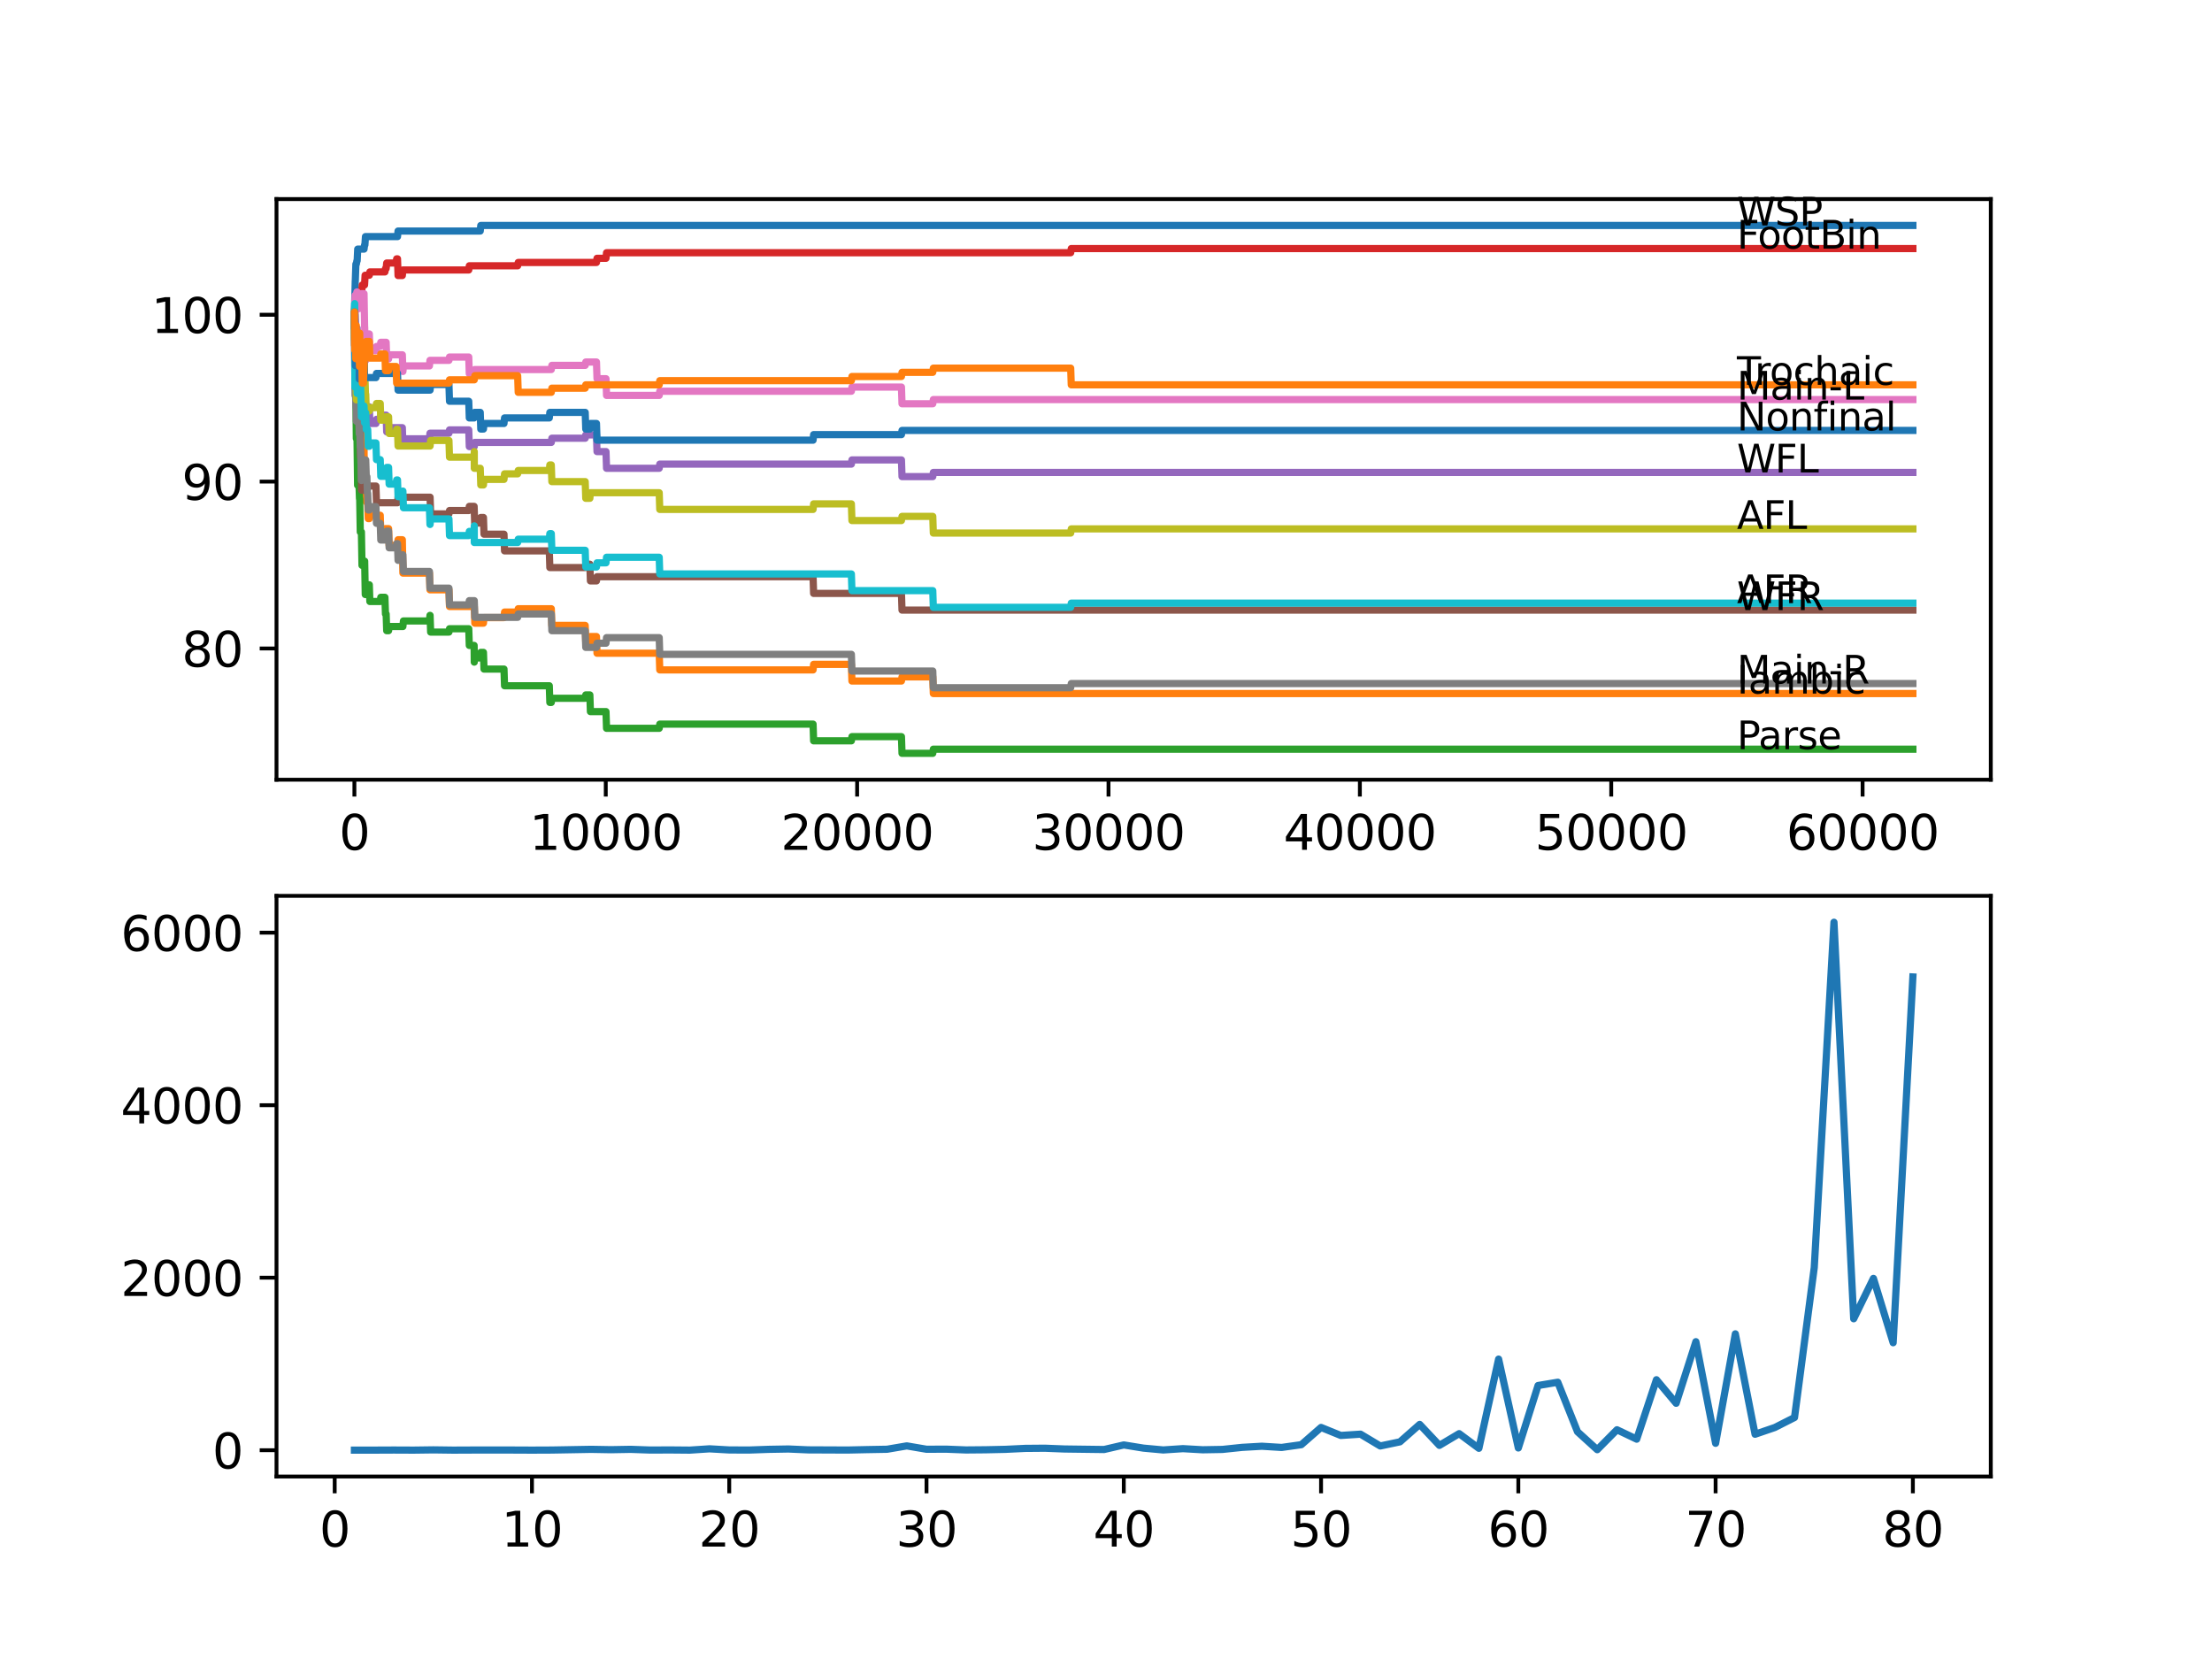 <?xml version="1.0" encoding="utf-8" standalone="no"?>
<!DOCTYPE svg PUBLIC "-//W3C//DTD SVG 1.1//EN"
  "http://www.w3.org/Graphics/SVG/1.1/DTD/svg11.dtd">
<svg xmlns:xlink="http://www.w3.org/1999/xlink" width="460.8pt" height="345.6pt" viewBox="0 0 460.8 345.6" xmlns="http://www.w3.org/2000/svg" version="1.1">
 <defs>
  <style type="text/css">*{stroke-linejoin: round; stroke-linecap: butt}</style>
 </defs>
 <g id="figure_1">
  <g id="patch_1">
   <path d="M 0 345.6 
L 460.8 345.6 
L 460.8 0 
L 0 0 
z
" style="fill: #ffffff"/>
  </g>
  <g id="axes_1">
   <g id="patch_2">
    <path d="M 57.6 162.432 
L 414.72 162.432 
L 414.72 41.472 
L 57.6 41.472 
z
" style="fill: #ffffff"/>
   </g>
   <g id="matplotlib.axis_1">
    <g id="xtick_1">
     <g id="line2d_1">
      <defs>
       <path id="m8461e77ddd" d="M 0 0 
L 0 3.5 
" style="stroke: #000000; stroke-width: 0.8"/>
      </defs>
      <g>
       <use xlink:href="#m8461e77ddd" x="73.827" y="162.432" style="stroke: #000000; stroke-width: 0.8"/>
      </g>
     </g>
     <g id="text_1">
      <!-- 0 -->
      <g transform="translate(70.646 177.03)scale(0.1 -0.1)">
       <defs>
        <path id="DejaVuSans-30" d="M 2034 4250 
Q 1547 4250 1301 3770 
Q 1056 3291 1056 2328 
Q 1056 1369 1301 889 
Q 1547 409 2034 409 
Q 2525 409 2770 889 
Q 3016 1369 3016 2328 
Q 3016 3291 2770 3770 
Q 2525 4250 2034 4250 
z
M 2034 4750 
Q 2819 4750 3233 4129 
Q 3647 3509 3647 2328 
Q 3647 1150 3233 529 
Q 2819 -91 2034 -91 
Q 1250 -91 836 529 
Q 422 1150 422 2328 
Q 422 3509 836 4129 
Q 1250 4750 2034 4750 
z
" transform="scale(0.016)"/>
       </defs>
       <use xlink:href="#DejaVuSans-30"/>
      </g>
     </g>
    </g>
    <g id="xtick_2">
     <g id="line2d_2">
      <g>
       <use xlink:href="#m8461e77ddd" x="126.192" y="162.432" style="stroke: #000000; stroke-width: 0.8"/>
      </g>
     </g>
     <g id="text_2">
      <!-- 10000 -->
      <g transform="translate(110.286 177.03)scale(0.1 -0.1)">
       <defs>
        <path id="DejaVuSans-31" d="M 794 531 
L 1825 531 
L 1825 4091 
L 703 3866 
L 703 4441 
L 1819 4666 
L 2450 4666 
L 2450 531 
L 3481 531 
L 3481 0 
L 794 0 
L 794 531 
z
" transform="scale(0.016)"/>
       </defs>
       <use xlink:href="#DejaVuSans-31"/>
       <use xlink:href="#DejaVuSans-30" x="63.623"/>
       <use xlink:href="#DejaVuSans-30" x="127.246"/>
       <use xlink:href="#DejaVuSans-30" x="190.869"/>
       <use xlink:href="#DejaVuSans-30" x="254.492"/>
      </g>
     </g>
    </g>
    <g id="xtick_3">
     <g id="line2d_3">
      <g>
       <use xlink:href="#m8461e77ddd" x="178.556" y="162.432" style="stroke: #000000; stroke-width: 0.8"/>
      </g>
     </g>
     <g id="text_3">
      <!-- 20000 -->
      <g transform="translate(162.65 177.03)scale(0.1 -0.1)">
       <defs>
        <path id="DejaVuSans-32" d="M 1228 531 
L 3431 531 
L 3431 0 
L 469 0 
L 469 531 
Q 828 903 1448 1529 
Q 2069 2156 2228 2338 
Q 2531 2678 2651 2914 
Q 2772 3150 2772 3378 
Q 2772 3750 2511 3984 
Q 2250 4219 1831 4219 
Q 1534 4219 1204 4116 
Q 875 4013 500 3803 
L 500 4441 
Q 881 4594 1212 4672 
Q 1544 4750 1819 4750 
Q 2544 4750 2975 4387 
Q 3406 4025 3406 3419 
Q 3406 3131 3298 2873 
Q 3191 2616 2906 2266 
Q 2828 2175 2409 1742 
Q 1991 1309 1228 531 
z
" transform="scale(0.016)"/>
       </defs>
       <use xlink:href="#DejaVuSans-32"/>
       <use xlink:href="#DejaVuSans-30" x="63.623"/>
       <use xlink:href="#DejaVuSans-30" x="127.246"/>
       <use xlink:href="#DejaVuSans-30" x="190.869"/>
       <use xlink:href="#DejaVuSans-30" x="254.492"/>
      </g>
     </g>
    </g>
    <g id="xtick_4">
     <g id="line2d_4">
      <g>
       <use xlink:href="#m8461e77ddd" x="230.921" y="162.432" style="stroke: #000000; stroke-width: 0.8"/>
      </g>
     </g>
     <g id="text_4">
      <!-- 30000 -->
      <g transform="translate(215.015 177.03)scale(0.1 -0.1)">
       <defs>
        <path id="DejaVuSans-33" d="M 2597 2516 
Q 3050 2419 3304 2112 
Q 3559 1806 3559 1356 
Q 3559 666 3084 287 
Q 2609 -91 1734 -91 
Q 1441 -91 1130 -33 
Q 819 25 488 141 
L 488 750 
Q 750 597 1062 519 
Q 1375 441 1716 441 
Q 2309 441 2620 675 
Q 2931 909 2931 1356 
Q 2931 1769 2642 2001 
Q 2353 2234 1838 2234 
L 1294 2234 
L 1294 2753 
L 1863 2753 
Q 2328 2753 2575 2939 
Q 2822 3125 2822 3475 
Q 2822 3834 2567 4026 
Q 2313 4219 1838 4219 
Q 1578 4219 1281 4162 
Q 984 4106 628 3988 
L 628 4550 
Q 988 4650 1302 4700 
Q 1616 4750 1894 4750 
Q 2613 4750 3031 4423 
Q 3450 4097 3450 3541 
Q 3450 3153 3228 2886 
Q 3006 2619 2597 2516 
z
" transform="scale(0.016)"/>
       </defs>
       <use xlink:href="#DejaVuSans-33"/>
       <use xlink:href="#DejaVuSans-30" x="63.623"/>
       <use xlink:href="#DejaVuSans-30" x="127.246"/>
       <use xlink:href="#DejaVuSans-30" x="190.869"/>
       <use xlink:href="#DejaVuSans-30" x="254.492"/>
      </g>
     </g>
    </g>
    <g id="xtick_5">
     <g id="line2d_5">
      <g>
       <use xlink:href="#m8461e77ddd" x="283.285" y="162.432" style="stroke: #000000; stroke-width: 0.8"/>
      </g>
     </g>
     <g id="text_5">
      <!-- 40000 -->
      <g transform="translate(267.379 177.03)scale(0.1 -0.1)">
       <defs>
        <path id="DejaVuSans-34" d="M 2419 4116 
L 825 1625 
L 2419 1625 
L 2419 4116 
z
M 2253 4666 
L 3047 4666 
L 3047 1625 
L 3713 1625 
L 3713 1100 
L 3047 1100 
L 3047 0 
L 2419 0 
L 2419 1100 
L 313 1100 
L 313 1709 
L 2253 4666 
z
" transform="scale(0.016)"/>
       </defs>
       <use xlink:href="#DejaVuSans-34"/>
       <use xlink:href="#DejaVuSans-30" x="63.623"/>
       <use xlink:href="#DejaVuSans-30" x="127.246"/>
       <use xlink:href="#DejaVuSans-30" x="190.869"/>
       <use xlink:href="#DejaVuSans-30" x="254.492"/>
      </g>
     </g>
    </g>
    <g id="xtick_6">
     <g id="line2d_6">
      <g>
       <use xlink:href="#m8461e77ddd" x="335.65" y="162.432" style="stroke: #000000; stroke-width: 0.8"/>
      </g>
     </g>
     <g id="text_6">
      <!-- 50000 -->
      <g transform="translate(319.744 177.03)scale(0.1 -0.1)">
       <defs>
        <path id="DejaVuSans-35" d="M 691 4666 
L 3169 4666 
L 3169 4134 
L 1269 4134 
L 1269 2991 
Q 1406 3038 1543 3061 
Q 1681 3084 1819 3084 
Q 2600 3084 3056 2656 
Q 3513 2228 3513 1497 
Q 3513 744 3044 326 
Q 2575 -91 1722 -91 
Q 1428 -91 1123 -41 
Q 819 9 494 109 
L 494 744 
Q 775 591 1075 516 
Q 1375 441 1709 441 
Q 2250 441 2565 725 
Q 2881 1009 2881 1497 
Q 2881 1984 2565 2268 
Q 2250 2553 1709 2553 
Q 1456 2553 1204 2497 
Q 953 2441 691 2322 
L 691 4666 
z
" transform="scale(0.016)"/>
       </defs>
       <use xlink:href="#DejaVuSans-35"/>
       <use xlink:href="#DejaVuSans-30" x="63.623"/>
       <use xlink:href="#DejaVuSans-30" x="127.246"/>
       <use xlink:href="#DejaVuSans-30" x="190.869"/>
       <use xlink:href="#DejaVuSans-30" x="254.492"/>
      </g>
     </g>
    </g>
    <g id="xtick_7">
     <g id="line2d_7">
      <g>
       <use xlink:href="#m8461e77ddd" x="388.014" y="162.432" style="stroke: #000000; stroke-width: 0.8"/>
      </g>
     </g>
     <g id="text_7">
      <!-- 60000 -->
      <g transform="translate(372.108 177.03)scale(0.1 -0.1)">
       <defs>
        <path id="DejaVuSans-36" d="M 2113 2584 
Q 1688 2584 1439 2293 
Q 1191 2003 1191 1497 
Q 1191 994 1439 701 
Q 1688 409 2113 409 
Q 2538 409 2786 701 
Q 3034 994 3034 1497 
Q 3034 2003 2786 2293 
Q 2538 2584 2113 2584 
z
M 3366 4563 
L 3366 3988 
Q 3128 4100 2886 4159 
Q 2644 4219 2406 4219 
Q 1781 4219 1451 3797 
Q 1122 3375 1075 2522 
Q 1259 2794 1537 2939 
Q 1816 3084 2150 3084 
Q 2853 3084 3261 2657 
Q 3669 2231 3669 1497 
Q 3669 778 3244 343 
Q 2819 -91 2113 -91 
Q 1303 -91 875 529 
Q 447 1150 447 2328 
Q 447 3434 972 4092 
Q 1497 4750 2381 4750 
Q 2619 4750 2861 4703 
Q 3103 4656 3366 4563 
z
" transform="scale(0.016)"/>
       </defs>
       <use xlink:href="#DejaVuSans-36"/>
       <use xlink:href="#DejaVuSans-30" x="63.623"/>
       <use xlink:href="#DejaVuSans-30" x="127.246"/>
       <use xlink:href="#DejaVuSans-30" x="190.869"/>
       <use xlink:href="#DejaVuSans-30" x="254.492"/>
      </g>
     </g>
    </g>
   </g>
   <g id="matplotlib.axis_2">
    <g id="ytick_1">
     <g id="line2d_8">
      <defs>
       <path id="m13b83532fe" d="M 0 0 
L -3.5 0 
" style="stroke: #000000; stroke-width: 0.8"/>
      </defs>
      <g>
       <use xlink:href="#m13b83532fe" x="57.6" y="135.092" style="stroke: #000000; stroke-width: 0.8"/>
      </g>
     </g>
     <g id="text_8">
      <!-- 80 -->
      <g transform="translate(37.875 138.891)scale(0.1 -0.1)">
       <defs>
        <path id="DejaVuSans-38" d="M 2034 2216 
Q 1584 2216 1326 1975 
Q 1069 1734 1069 1313 
Q 1069 891 1326 650 
Q 1584 409 2034 409 
Q 2484 409 2743 651 
Q 3003 894 3003 1313 
Q 3003 1734 2745 1975 
Q 2488 2216 2034 2216 
z
M 1403 2484 
Q 997 2584 770 2862 
Q 544 3141 544 3541 
Q 544 4100 942 4425 
Q 1341 4750 2034 4750 
Q 2731 4750 3128 4425 
Q 3525 4100 3525 3541 
Q 3525 3141 3298 2862 
Q 3072 2584 2669 2484 
Q 3125 2378 3379 2068 
Q 3634 1759 3634 1313 
Q 3634 634 3220 271 
Q 2806 -91 2034 -91 
Q 1263 -91 848 271 
Q 434 634 434 1313 
Q 434 1759 690 2068 
Q 947 2378 1403 2484 
z
M 1172 3481 
Q 1172 3119 1398 2916 
Q 1625 2713 2034 2713 
Q 2441 2713 2670 2916 
Q 2900 3119 2900 3481 
Q 2900 3844 2670 4047 
Q 2441 4250 2034 4250 
Q 1625 4250 1398 4047 
Q 1172 3844 1172 3481 
z
" transform="scale(0.016)"/>
       </defs>
       <use xlink:href="#DejaVuSans-38"/>
       <use xlink:href="#DejaVuSans-30" x="63.623"/>
      </g>
     </g>
    </g>
    <g id="ytick_2">
     <g id="line2d_9">
      <g>
       <use xlink:href="#m13b83532fe" x="57.6" y="100.33" style="stroke: #000000; stroke-width: 0.8"/>
      </g>
     </g>
     <g id="text_9">
      <!-- 90 -->
      <g transform="translate(37.875 104.129)scale(0.1 -0.1)">
       <defs>
        <path id="DejaVuSans-39" d="M 703 97 
L 703 672 
Q 941 559 1184 500 
Q 1428 441 1663 441 
Q 2288 441 2617 861 
Q 2947 1281 2994 2138 
Q 2813 1869 2534 1725 
Q 2256 1581 1919 1581 
Q 1219 1581 811 2004 
Q 403 2428 403 3163 
Q 403 3881 828 4315 
Q 1253 4750 1959 4750 
Q 2769 4750 3195 4129 
Q 3622 3509 3622 2328 
Q 3622 1225 3098 567 
Q 2575 -91 1691 -91 
Q 1453 -91 1209 -44 
Q 966 3 703 97 
z
M 1959 2075 
Q 2384 2075 2632 2365 
Q 2881 2656 2881 3163 
Q 2881 3666 2632 3958 
Q 2384 4250 1959 4250 
Q 1534 4250 1286 3958 
Q 1038 3666 1038 3163 
Q 1038 2656 1286 2365 
Q 1534 2075 1959 2075 
z
" transform="scale(0.016)"/>
       </defs>
       <use xlink:href="#DejaVuSans-39"/>
       <use xlink:href="#DejaVuSans-30" x="63.623"/>
      </g>
     </g>
    </g>
    <g id="ytick_3">
     <g id="line2d_10">
      <g>
       <use xlink:href="#m13b83532fe" x="57.6" y="65.568" style="stroke: #000000; stroke-width: 0.8"/>
      </g>
     </g>
     <g id="text_10">
      <!-- 100 -->
      <g transform="translate(31.512 69.367)scale(0.1 -0.1)">
       <use xlink:href="#DejaVuSans-31"/>
       <use xlink:href="#DejaVuSans-30" x="63.623"/>
       <use xlink:href="#DejaVuSans-30" x="127.246"/>
      </g>
     </g>
    </g>
   </g>
   <g id="line2d_11">
    <path d="M 73.833 65.568 
L 74.006 58.5 
L 74.016 58.5 
L 74.136 55.023 
L 74.231 55.023 
L 74.346 54.328 
L 74.403 54.328 
L 74.519 51.895 
L 75.833 51.895 
L 75.948 51.026 
L 76.016 51.026 
L 76.132 49.288 
L 82.808 49.288 
L 82.923 48.129 
L 100.041 48.129 
L 100.156 46.97 
L 398.487 46.97 
L 398.487 46.97 
" clip-path="url(#p609bb5b418)" style="fill: none; stroke: #1f77b4; stroke-width: 1.5; stroke-linecap: square"/>
   </g>
   <g id="line2d_12">
    <path d="M 73.833 65.568 
L 73.953 74.838 
L 73.964 74.838 
L 74.016 78.314 
L 74.074 76.576 
L 74.1 76.576 
L 74.11 74.838 
L 74.131 81.79 
L 74.194 81.79 
L 74.215 81.79 
L 74.294 80.4 
L 74.299 83.876 
L 74.309 83.876 
L 74.388 83.876 
L 74.451 79.82 
L 74.498 83.296 
L 74.508 83.296 
L 74.623 86.773 
L 74.77 86.773 
L 74.885 86.077 
L 74.89 86.077 
L 74.932 93.03 
L 75.006 91.176 
L 75.346 91.176 
L 75.466 89.785 
L 75.707 89.785 
L 75.823 93.262 
L 75.833 93.262 
L 75.959 103.69 
L 75.969 103.69 
L 76.095 101.083 
L 76.189 101.083 
L 76.304 104.559 
L 76.598 104.559 
L 76.713 108.035 
L 76.933 108.035 
L 77.048 107.34 
L 79.211 107.34 
L 79.326 110.816 
L 80.185 110.816 
L 80.3 110.121 
L 80.949 110.121 
L 81.064 113.597 
L 82.808 113.597 
L 82.923 112.439 
L 83.813 112.439 
L 83.934 119.391 
L 89.458 119.391 
L 89.573 122.867 
L 93.522 122.867 
L 93.637 126.343 
L 98.8 126.343 
L 98.915 129.819 
L 100.711 129.819 
L 100.827 128.661 
L 104.99 128.661 
L 105.105 127.502 
L 107.838 127.502 
L 107.953 126.807 
L 114.845 126.807 
L 114.96 130.283 
L 121.909 130.283 
L 122.024 133.759 
L 122.877 133.759 
L 122.993 132.6 
L 124.254 132.6 
L 124.37 136.077 
L 137.325 136.077 
L 137.44 139.553 
L 169.377 139.553 
L 169.492 138.394 
L 177.357 138.394 
L 177.473 141.87 
L 187.788 141.87 
L 187.904 141.001 
L 194.313 141.001 
L 194.428 144.477 
L 398.487 144.477 
L 398.487 144.477 
" clip-path="url(#p609bb5b418)" style="fill: none; stroke: #ff7f0e; stroke-width: 1.5; stroke-linecap: square"/>
   </g>
   <g id="line2d_13">
    <path d="M 73.833 65.568 
L 73.838 64.988 
L 73.885 70.782 
L 73.896 69.623 
L 74.021 80.921 
L 74.126 80.921 
L 74.231 91.35 
L 74.252 90.654 
L 74.367 90.654 
L 74.493 101.083 
L 74.508 101.083 
L 74.623 100.388 
L 74.77 100.388 
L 74.885 103.864 
L 74.932 103.864 
L 75.053 110.816 
L 75.288 110.816 
L 75.409 117.769 
L 75.833 117.769 
L 75.948 116.9 
L 75.969 116.9 
L 76.09 123.852 
L 76.189 123.852 
L 76.304 122.983 
L 76.598 122.983 
L 76.713 121.824 
L 76.933 121.824 
L 77.048 125.3 
L 79.211 125.3 
L 79.326 124.431 
L 80.185 124.431 
L 80.3 127.908 
L 80.441 127.908 
L 80.556 131.384 
L 80.949 131.384 
L 81.064 130.515 
L 83.929 130.515 
L 84.044 129.356 
L 89.458 129.356 
L 89.573 128.197 
L 89.594 128.197 
L 89.71 131.673 
L 93.522 131.673 
L 93.637 130.978 
L 97.648 130.978 
L 97.763 134.454 
L 98.769 134.454 
L 98.8 137.931 
L 98.879 137.062 
L 100.041 137.062 
L 100.156 135.903 
L 100.711 135.903 
L 100.827 139.379 
L 104.99 139.379 
L 105.105 142.855 
L 114.426 142.855 
L 114.541 146.331 
L 114.845 146.331 
L 114.96 145.462 
L 121.909 145.462 
L 122.024 144.767 
L 122.877 144.767 
L 122.993 148.243 
L 126.239 148.243 
L 126.354 151.72 
L 137.325 151.72 
L 137.44 150.85 
L 169.377 150.85 
L 169.492 154.327 
L 177.357 154.327 
L 177.473 153.458 
L 187.788 153.458 
L 187.904 156.934 
L 194.313 156.934 
L 194.428 156.065 
L 398.487 156.065 
L 398.487 156.065 
" clip-path="url(#p609bb5b418)" style="fill: none; stroke: #2ca02c; stroke-width: 1.5; stroke-linecap: square"/>
   </g>
   <g id="line2d_14">
    <path d="M 73.833 65.568 
L 73.958 63.714 
L 74.215 63.714 
L 74.335 62.15 
L 74.828 62.15 
L 74.948 60.759 
L 75.346 60.759 
L 75.466 59.369 
L 75.943 59.369 
L 76.058 57.341 
L 76.933 57.341 
L 77.048 56.646 
L 80.185 56.646 
L 80.3 55.95 
L 80.441 55.95 
L 80.556 54.792 
L 82.515 54.792 
L 82.63 53.923 
L 82.808 53.923 
L 82.923 57.399 
L 83.813 57.399 
L 83.929 56.24 
L 97.648 56.24 
L 97.763 55.371 
L 107.838 55.371 
L 107.953 54.676 
L 124.254 54.676 
L 124.37 53.807 
L 126.239 53.807 
L 126.354 52.648 
L 223.045 52.648 
L 223.161 51.779 
L 398.487 51.779 
L 398.487 51.779 
" clip-path="url(#p609bb5b418)" style="fill: none; stroke: #d62728; stroke-width: 1.5; stroke-linecap: square"/>
   </g>
   <g id="line2d_15">
    <path d="M 73.833 65.568 
L 74.016 65.568 
L 74.131 69.044 
L 74.231 69.044 
L 74.346 68.349 
L 74.403 68.349 
L 74.519 71.825 
L 74.77 71.825 
L 74.885 71.13 
L 74.932 71.13 
L 75.048 74.606 
L 75.095 74.606 
L 75.21 73.737 
L 75.215 73.737 
L 75.33 72.868 
L 75.833 72.868 
L 75.953 79.82 
L 75.969 79.82 
L 76.09 86.773 
L 76.189 86.773 
L 76.304 85.904 
L 76.598 85.904 
L 76.713 84.745 
L 76.933 84.745 
L 77.048 88.221 
L 78.315 88.221 
L 78.43 87.352 
L 79.211 87.352 
L 79.326 86.483 
L 80.441 86.483 
L 80.556 89.959 
L 80.949 89.959 
L 81.064 89.09 
L 83.813 89.09 
L 83.929 92.566 
L 84.044 91.408 
L 89.458 91.408 
L 89.573 90.249 
L 93.522 90.249 
L 93.637 89.554 
L 97.648 89.554 
L 97.763 93.03 
L 98.8 93.03 
L 98.915 92.161 
L 114.845 92.161 
L 114.96 91.292 
L 121.909 91.292 
L 122.024 90.596 
L 124.254 90.596 
L 124.37 94.073 
L 126.239 94.073 
L 126.354 97.549 
L 137.325 97.549 
L 137.44 96.68 
L 177.357 96.68 
L 177.473 95.811 
L 187.788 95.811 
L 187.904 99.287 
L 194.313 99.287 
L 194.428 98.418 
L 398.487 98.418 
L 398.487 98.418 
" clip-path="url(#p609bb5b418)" style="fill: none; stroke: #9467bd; stroke-width: 1.5; stroke-linecap: square"/>
   </g>
   <g id="line2d_16">
    <path d="M 73.833 65.568 
L 73.838 65.568 
L 73.922 77.445 
L 73.964 75.707 
L 74.131 75.707 
L 74.246 79.183 
L 74.388 79.183 
L 74.508 86.135 
L 74.623 85.44 
L 74.77 85.44 
L 74.828 88.916 
L 74.885 88.221 
L 74.985 88.221 
L 75.105 95.173 
L 75.215 95.173 
L 75.336 102.126 
L 75.833 102.126 
L 75.948 101.257 
L 78.315 101.257 
L 78.43 104.733 
L 82.808 104.733 
L 82.923 103.574 
L 89.594 103.574 
L 89.71 107.05 
L 93.522 107.05 
L 93.637 106.355 
L 97.648 106.355 
L 97.763 105.486 
L 98.769 105.486 
L 98.884 108.962 
L 100.041 108.962 
L 100.156 107.804 
L 100.711 107.804 
L 100.827 111.28 
L 104.99 111.28 
L 105.105 114.756 
L 114.426 114.756 
L 114.541 118.232 
L 121.909 118.232 
L 122.024 117.537 
L 122.877 117.537 
L 122.993 121.013 
L 124.254 121.013 
L 124.37 120.144 
L 169.377 120.144 
L 169.492 123.62 
L 187.788 123.62 
L 187.904 127.096 
L 398.487 127.096 
L 398.487 127.096 
" clip-path="url(#p609bb5b418)" style="fill: none; stroke: #8c564b; stroke-width: 1.5; stroke-linecap: square"/>
   </g>
   <g id="line2d_17">
    <path d="M 73.833 65.568 
L 73.838 65.568 
L 73.985 61.512 
L 74.016 61.512 
L 74.047 64.988 
L 74.126 61.512 
L 74.231 61.512 
L 74.346 60.817 
L 74.403 60.817 
L 74.519 64.293 
L 74.77 64.293 
L 74.885 63.598 
L 74.932 63.598 
L 75.048 62.903 
L 75.095 62.903 
L 75.21 62.034 
L 75.215 62.034 
L 75.33 61.165 
L 75.833 61.165 
L 75.953 68.117 
L 75.969 68.117 
L 76.09 75.069 
L 76.189 75.069 
L 76.304 74.2 
L 76.43 74.2 
L 76.545 70.724 
L 76.598 70.724 
L 76.713 69.565 
L 76.933 69.565 
L 77.048 73.042 
L 78.315 73.042 
L 78.43 72.173 
L 79.211 72.173 
L 79.326 71.304 
L 80.441 71.304 
L 80.556 74.78 
L 80.949 74.78 
L 81.064 73.911 
L 83.813 73.911 
L 83.929 77.387 
L 84.044 76.228 
L 89.458 76.228 
L 89.573 75.069 
L 93.522 75.069 
L 93.637 74.374 
L 97.648 74.374 
L 97.763 77.85 
L 98.8 77.85 
L 98.915 76.981 
L 114.845 76.981 
L 114.96 76.112 
L 121.909 76.112 
L 122.024 75.417 
L 124.254 75.417 
L 124.37 78.893 
L 126.239 78.893 
L 126.354 82.369 
L 137.325 82.369 
L 137.44 81.5 
L 177.357 81.5 
L 177.473 80.631 
L 187.788 80.631 
L 187.904 84.108 
L 194.313 84.108 
L 194.428 83.238 
L 398.487 83.238 
L 398.487 83.238 
" clip-path="url(#p609bb5b418)" style="fill: none; stroke: #e377c2; stroke-width: 1.5; stroke-linecap: square"/>
   </g>
   <g id="line2d_18">
    <path d="M 73.833 65.568 
L 73.838 64.988 
L 73.848 71.941 
L 73.885 71.941 
L 73.964 82.369 
L 74.006 81.5 
L 74.047 81.5 
L 74.163 84.977 
L 74.215 84.977 
L 74.231 84.281 
L 74.236 87.758 
L 74.309 86.888 
L 74.77 86.888 
L 74.828 90.365 
L 74.885 89.669 
L 74.932 89.669 
L 75.048 93.146 
L 75.095 93.146 
L 75.21 96.622 
L 75.215 96.622 
L 75.288 100.098 
L 75.325 99.229 
L 75.346 99.229 
L 75.466 97.839 
L 75.943 97.839 
L 76.058 95.811 
L 76.189 95.811 
L 76.304 99.287 
L 76.43 99.287 
L 76.545 102.763 
L 76.598 102.763 
L 76.713 106.239 
L 76.933 106.239 
L 77.048 105.544 
L 78.315 105.544 
L 78.43 109.02 
L 79.211 109.02 
L 79.326 112.496 
L 80.185 112.496 
L 80.3 111.801 
L 80.441 111.801 
L 80.556 110.642 
L 80.949 110.642 
L 81.064 114.119 
L 82.515 114.119 
L 82.63 113.25 
L 82.808 113.25 
L 82.923 116.726 
L 83.813 116.726 
L 83.929 115.567 
L 84.044 119.043 
L 89.458 119.043 
L 89.573 122.519 
L 93.522 122.519 
L 93.637 125.996 
L 97.648 125.996 
L 97.763 125.127 
L 98.8 125.127 
L 98.915 128.603 
L 107.838 128.603 
L 107.953 127.908 
L 114.845 127.908 
L 114.96 131.384 
L 121.909 131.384 
L 122.024 134.86 
L 124.254 134.86 
L 124.37 133.991 
L 126.239 133.991 
L 126.354 132.832 
L 137.325 132.832 
L 137.44 136.308 
L 177.357 136.308 
L 177.473 139.785 
L 194.313 139.785 
L 194.428 143.261 
L 223.045 143.261 
L 223.161 142.392 
L 398.487 142.392 
L 398.487 142.392 
" clip-path="url(#p609bb5b418)" style="fill: none; stroke: #7f7f7f; stroke-width: 1.5; stroke-linecap: square"/>
   </g>
   <g id="line2d_19">
    <path d="M 73.833 65.568 
L 73.859 64.409 
L 73.89 70.203 
L 73.906 69.508 
L 74.026 78.198 
L 74.126 78.198 
L 74.241 83.296 
L 74.356 82.427 
L 74.367 82.427 
L 74.493 78.951 
L 74.508 78.951 
L 74.623 82.427 
L 74.77 82.427 
L 74.89 81.037 
L 74.932 81.037 
L 75.053 79.183 
L 75.095 79.183 
L 75.21 78.314 
L 75.215 78.314 
L 75.336 76.576 
L 75.346 76.576 
L 75.466 75.185 
L 75.833 75.185 
L 75.948 78.661 
L 76.016 78.661 
L 76.132 82.138 
L 76.189 82.138 
L 76.304 85.614 
L 76.933 85.614 
L 77.048 84.919 
L 78.315 84.919 
L 78.43 84.05 
L 79.211 84.05 
L 79.326 87.526 
L 80.185 87.526 
L 80.3 86.831 
L 80.949 86.831 
L 81.064 90.307 
L 82.515 90.307 
L 82.63 89.438 
L 82.808 89.438 
L 82.923 92.914 
L 89.594 92.914 
L 89.71 91.755 
L 93.522 91.755 
L 93.637 95.231 
L 98.769 95.231 
L 98.8 94.073 
L 98.805 97.549 
L 98.868 97.549 
L 100.041 97.549 
L 100.156 101.025 
L 100.711 101.025 
L 100.827 99.866 
L 104.99 99.866 
L 105.105 98.708 
L 107.838 98.708 
L 107.953 98.012 
L 114.426 98.012 
L 114.541 96.854 
L 114.845 96.854 
L 114.96 100.33 
L 121.909 100.33 
L 122.024 103.806 
L 122.877 103.806 
L 122.993 102.647 
L 137.325 102.647 
L 137.44 106.123 
L 169.377 106.123 
L 169.492 104.965 
L 177.357 104.965 
L 177.473 108.441 
L 187.788 108.441 
L 187.904 107.572 
L 194.313 107.572 
L 194.428 111.048 
L 223.045 111.048 
L 223.161 110.179 
L 398.487 110.179 
L 398.487 110.179 
" clip-path="url(#p609bb5b418)" style="fill: none; stroke: #bcbd22; stroke-width: 1.5; stroke-linecap: square"/>
   </g>
   <g id="line2d_20">
    <path d="M 73.833 65.568 
L 73.885 63.25 
L 73.901 70.203 
L 73.906 70.203 
L 73.932 80.631 
L 74.026 78.893 
L 74.131 78.893 
L 74.231 77.039 
L 74.241 80.515 
L 74.341 79.646 
L 74.367 79.646 
L 74.388 78.488 
L 74.393 81.964 
L 74.466 81.964 
L 74.508 81.964 
L 74.623 81.269 
L 74.828 81.269 
L 74.948 79.878 
L 75.095 79.878 
L 75.21 83.354 
L 75.215 83.354 
L 75.288 86.831 
L 75.325 85.962 
L 75.346 85.962 
L 75.466 84.571 
L 75.833 84.571 
L 75.943 88.047 
L 76.058 86.019 
L 76.189 86.019 
L 76.304 89.496 
L 76.598 89.496 
L 76.713 92.972 
L 76.933 92.972 
L 77.048 92.277 
L 78.315 92.277 
L 78.43 95.753 
L 79.211 95.753 
L 79.326 99.229 
L 80.185 99.229 
L 80.3 98.534 
L 80.441 98.534 
L 80.556 97.375 
L 80.949 97.375 
L 81.064 100.851 
L 82.515 100.851 
L 82.63 99.982 
L 82.808 99.982 
L 82.923 103.458 
L 83.813 103.458 
L 83.929 102.3 
L 84.044 105.776 
L 89.458 105.776 
L 89.573 109.252 
L 89.594 109.252 
L 89.71 108.093 
L 93.522 108.093 
L 93.637 111.569 
L 97.648 111.569 
L 97.763 110.7 
L 98.769 110.7 
L 98.8 109.542 
L 98.805 113.018 
L 98.868 113.018 
L 107.838 113.018 
L 107.953 112.323 
L 114.426 112.323 
L 114.541 111.164 
L 114.845 111.164 
L 114.96 114.64 
L 121.909 114.64 
L 122.024 118.116 
L 124.254 118.116 
L 124.37 117.247 
L 126.239 117.247 
L 126.354 116.089 
L 137.325 116.089 
L 137.44 119.565 
L 177.357 119.565 
L 177.473 123.041 
L 194.313 123.041 
L 194.428 126.517 
L 223.045 126.517 
L 223.161 125.648 
L 398.487 125.648 
L 398.487 125.648 
" clip-path="url(#p609bb5b418)" style="fill: none; stroke: #17becf; stroke-width: 1.5; stroke-linecap: square"/>
   </g>
   <g id="line2d_21">
    <path d="M 73.833 65.568 
L 73.838 65.568 
L 73.859 64.988 
L 73.864 68.465 
L 73.906 66.611 
L 74.026 76.17 
L 74.131 76.17 
L 74.246 75.011 
L 74.388 75.011 
L 74.508 72.694 
L 74.623 76.17 
L 74.77 76.17 
L 74.828 75.475 
L 74.833 78.951 
L 74.859 78.951 
L 74.985 78.951 
L 75.1 76.923 
L 75.215 76.923 
L 75.336 75.185 
L 75.833 75.185 
L 75.948 78.661 
L 78.315 78.661 
L 78.43 77.792 
L 82.808 77.792 
L 82.923 81.269 
L 89.594 81.269 
L 89.71 80.11 
L 93.522 80.11 
L 93.637 83.586 
L 97.648 83.586 
L 97.763 87.062 
L 98.769 87.062 
L 98.884 85.904 
L 100.041 85.904 
L 100.156 89.38 
L 100.711 89.38 
L 100.827 88.221 
L 104.99 88.221 
L 105.105 87.062 
L 114.426 87.062 
L 114.541 85.904 
L 121.909 85.904 
L 122.024 89.38 
L 122.877 89.38 
L 122.993 88.221 
L 124.254 88.221 
L 124.37 91.697 
L 169.377 91.697 
L 169.492 90.538 
L 187.788 90.538 
L 187.904 89.669 
L 398.487 89.669 
L 398.487 89.669 
" clip-path="url(#p609bb5b418)" style="fill: none; stroke: #1f77b4; stroke-width: 1.5; stroke-linecap: square"/>
   </g>
   <g id="line2d_22">
    <path d="M 73.833 65.568 
L 73.838 65.568 
L 73.854 64.988 
L 73.89 71.941 
L 73.896 71.941 
L 73.922 69.508 
L 73.927 72.984 
L 74.011 71.246 
L 74.1 71.246 
L 74.11 74.722 
L 74.131 67.769 
L 74.205 67.769 
L 74.215 67.769 
L 74.294 74.722 
L 74.33 71.246 
L 74.367 71.246 
L 74.409 73.563 
L 74.482 70.087 
L 74.508 70.087 
L 74.623 69.392 
L 74.77 69.392 
L 74.89 76.344 
L 74.932 69.392 
L 75.006 72.868 
L 75.346 72.868 
L 75.466 79.82 
L 75.707 79.82 
L 75.823 76.344 
L 75.833 76.344 
L 75.969 71.999 
L 76.189 71.999 
L 76.304 71.13 
L 76.933 71.13 
L 77.048 74.606 
L 79.211 74.606 
L 79.326 73.737 
L 80.185 73.737 
L 80.3 77.213 
L 80.949 77.213 
L 81.064 76.344 
L 82.515 76.344 
L 82.63 79.82 
L 93.522 79.82 
L 93.637 79.125 
L 98.8 79.125 
L 98.915 78.256 
L 107.838 78.256 
L 107.953 81.732 
L 114.845 81.732 
L 114.96 80.863 
L 121.909 80.863 
L 122.024 80.168 
L 137.325 80.168 
L 137.44 79.299 
L 177.357 79.299 
L 177.473 78.43 
L 187.788 78.43 
L 187.904 77.561 
L 194.313 77.561 
L 194.428 76.692 
L 223.045 76.692 
L 223.161 80.168 
L 398.487 80.168 
L 398.487 80.168 
" clip-path="url(#p609bb5b418)" style="fill: none; stroke: #ff7f0e; stroke-width: 1.5; stroke-linecap: square"/>
   </g>
   <g id="patch_3">
    <path d="M 57.6 162.432 
L 57.6 41.472 
" style="fill: none; stroke: #000000; stroke-width: 0.8; stroke-linejoin: miter; stroke-linecap: square"/>
   </g>
   <g id="patch_4">
    <path d="M 414.72 162.432 
L 414.72 41.472 
" style="fill: none; stroke: #000000; stroke-width: 0.8; stroke-linejoin: miter; stroke-linecap: square"/>
   </g>
   <g id="patch_5">
    <path d="M 57.6 162.432 
L 414.72 162.432 
" style="fill: none; stroke: #000000; stroke-width: 0.8; stroke-linejoin: miter; stroke-linecap: square"/>
   </g>
   <g id="patch_6">
    <path d="M 57.6 41.472 
L 414.72 41.472 
" style="fill: none; stroke: #000000; stroke-width: 0.8; stroke-linejoin: miter; stroke-linecap: square"/>
   </g>
   <g id="text_11">
    <!-- WSP -->
    <g transform="translate(361.832 46.97)scale(0.08 -0.08)">
     <defs>
      <path id="DejaVuSans-57" d="M 213 4666 
L 850 4666 
L 1831 722 
L 2809 4666 
L 3519 4666 
L 4500 722 
L 5478 4666 
L 6119 4666 
L 4947 0 
L 4153 0 
L 3169 4050 
L 2175 0 
L 1381 0 
L 213 4666 
z
" transform="scale(0.016)"/>
      <path id="DejaVuSans-53" d="M 3425 4513 
L 3425 3897 
Q 3066 4069 2747 4153 
Q 2428 4238 2131 4238 
Q 1616 4238 1336 4038 
Q 1056 3838 1056 3469 
Q 1056 3159 1242 3001 
Q 1428 2844 1947 2747 
L 2328 2669 
Q 3034 2534 3370 2195 
Q 3706 1856 3706 1288 
Q 3706 609 3251 259 
Q 2797 -91 1919 -91 
Q 1588 -91 1214 -16 
Q 841 59 441 206 
L 441 856 
Q 825 641 1194 531 
Q 1563 422 1919 422 
Q 2459 422 2753 634 
Q 3047 847 3047 1241 
Q 3047 1584 2836 1778 
Q 2625 1972 2144 2069 
L 1759 2144 
Q 1053 2284 737 2584 
Q 422 2884 422 3419 
Q 422 4038 858 4394 
Q 1294 4750 2059 4750 
Q 2388 4750 2728 4690 
Q 3069 4631 3425 4513 
z
" transform="scale(0.016)"/>
      <path id="DejaVuSans-50" d="M 1259 4147 
L 1259 2394 
L 2053 2394 
Q 2494 2394 2734 2622 
Q 2975 2850 2975 3272 
Q 2975 3691 2734 3919 
Q 2494 4147 2053 4147 
L 1259 4147 
z
M 628 4666 
L 2053 4666 
Q 2838 4666 3239 4311 
Q 3641 3956 3641 3272 
Q 3641 2581 3239 2228 
Q 2838 1875 2053 1875 
L 1259 1875 
L 1259 0 
L 628 0 
L 628 4666 
z
" transform="scale(0.016)"/>
     </defs>
     <use xlink:href="#DejaVuSans-57"/>
     <use xlink:href="#DejaVuSans-53" x="98.877"/>
     <use xlink:href="#DejaVuSans-50" x="162.354"/>
    </g>
   </g>
   <g id="text_12">
    <!-- Iambic -->
    <g transform="translate(361.832 144.477)scale(0.08 -0.08)">
     <defs>
      <path id="DejaVuSans-49" d="M 628 4666 
L 1259 4666 
L 1259 0 
L 628 0 
L 628 4666 
z
" transform="scale(0.016)"/>
      <path id="DejaVuSans-61" d="M 2194 1759 
Q 1497 1759 1228 1600 
Q 959 1441 959 1056 
Q 959 750 1161 570 
Q 1363 391 1709 391 
Q 2188 391 2477 730 
Q 2766 1069 2766 1631 
L 2766 1759 
L 2194 1759 
z
M 3341 1997 
L 3341 0 
L 2766 0 
L 2766 531 
Q 2569 213 2275 61 
Q 1981 -91 1556 -91 
Q 1019 -91 701 211 
Q 384 513 384 1019 
Q 384 1609 779 1909 
Q 1175 2209 1959 2209 
L 2766 2209 
L 2766 2266 
Q 2766 2663 2505 2880 
Q 2244 3097 1772 3097 
Q 1472 3097 1187 3025 
Q 903 2953 641 2809 
L 641 3341 
Q 956 3463 1253 3523 
Q 1550 3584 1831 3584 
Q 2591 3584 2966 3190 
Q 3341 2797 3341 1997 
z
" transform="scale(0.016)"/>
      <path id="DejaVuSans-6d" d="M 3328 2828 
Q 3544 3216 3844 3400 
Q 4144 3584 4550 3584 
Q 5097 3584 5394 3201 
Q 5691 2819 5691 2113 
L 5691 0 
L 5113 0 
L 5113 2094 
Q 5113 2597 4934 2840 
Q 4756 3084 4391 3084 
Q 3944 3084 3684 2787 
Q 3425 2491 3425 1978 
L 3425 0 
L 2847 0 
L 2847 2094 
Q 2847 2600 2669 2842 
Q 2491 3084 2119 3084 
Q 1678 3084 1418 2786 
Q 1159 2488 1159 1978 
L 1159 0 
L 581 0 
L 581 3500 
L 1159 3500 
L 1159 2956 
Q 1356 3278 1631 3431 
Q 1906 3584 2284 3584 
Q 2666 3584 2933 3390 
Q 3200 3197 3328 2828 
z
" transform="scale(0.016)"/>
      <path id="DejaVuSans-62" d="M 3116 1747 
Q 3116 2381 2855 2742 
Q 2594 3103 2138 3103 
Q 1681 3103 1420 2742 
Q 1159 2381 1159 1747 
Q 1159 1113 1420 752 
Q 1681 391 2138 391 
Q 2594 391 2855 752 
Q 3116 1113 3116 1747 
z
M 1159 2969 
Q 1341 3281 1617 3432 
Q 1894 3584 2278 3584 
Q 2916 3584 3314 3078 
Q 3713 2572 3713 1747 
Q 3713 922 3314 415 
Q 2916 -91 2278 -91 
Q 1894 -91 1617 61 
Q 1341 213 1159 525 
L 1159 0 
L 581 0 
L 581 4863 
L 1159 4863 
L 1159 2969 
z
" transform="scale(0.016)"/>
      <path id="DejaVuSans-69" d="M 603 3500 
L 1178 3500 
L 1178 0 
L 603 0 
L 603 3500 
z
M 603 4863 
L 1178 4863 
L 1178 4134 
L 603 4134 
L 603 4863 
z
" transform="scale(0.016)"/>
      <path id="DejaVuSans-63" d="M 3122 3366 
L 3122 2828 
Q 2878 2963 2633 3030 
Q 2388 3097 2138 3097 
Q 1578 3097 1268 2742 
Q 959 2388 959 1747 
Q 959 1106 1268 751 
Q 1578 397 2138 397 
Q 2388 397 2633 464 
Q 2878 531 3122 666 
L 3122 134 
Q 2881 22 2623 -34 
Q 2366 -91 2075 -91 
Q 1284 -91 818 406 
Q 353 903 353 1747 
Q 353 2603 823 3093 
Q 1294 3584 2113 3584 
Q 2378 3584 2631 3529 
Q 2884 3475 3122 3366 
z
" transform="scale(0.016)"/>
     </defs>
     <use xlink:href="#DejaVuSans-49"/>
     <use xlink:href="#DejaVuSans-61" x="29.492"/>
     <use xlink:href="#DejaVuSans-6d" x="90.771"/>
     <use xlink:href="#DejaVuSans-62" x="188.184"/>
     <use xlink:href="#DejaVuSans-69" x="251.66"/>
     <use xlink:href="#DejaVuSans-63" x="279.443"/>
    </g>
   </g>
   <g id="text_13">
    <!-- Parse -->
    <g transform="translate(361.832 156.065)scale(0.08 -0.08)">
     <defs>
      <path id="DejaVuSans-72" d="M 2631 2963 
Q 2534 3019 2420 3045 
Q 2306 3072 2169 3072 
Q 1681 3072 1420 2755 
Q 1159 2438 1159 1844 
L 1159 0 
L 581 0 
L 581 3500 
L 1159 3500 
L 1159 2956 
Q 1341 3275 1631 3429 
Q 1922 3584 2338 3584 
Q 2397 3584 2469 3576 
Q 2541 3569 2628 3553 
L 2631 2963 
z
" transform="scale(0.016)"/>
      <path id="DejaVuSans-73" d="M 2834 3397 
L 2834 2853 
Q 2591 2978 2328 3040 
Q 2066 3103 1784 3103 
Q 1356 3103 1142 2972 
Q 928 2841 928 2578 
Q 928 2378 1081 2264 
Q 1234 2150 1697 2047 
L 1894 2003 
Q 2506 1872 2764 1633 
Q 3022 1394 3022 966 
Q 3022 478 2636 193 
Q 2250 -91 1575 -91 
Q 1294 -91 989 -36 
Q 684 19 347 128 
L 347 722 
Q 666 556 975 473 
Q 1284 391 1588 391 
Q 1994 391 2212 530 
Q 2431 669 2431 922 
Q 2431 1156 2273 1281 
Q 2116 1406 1581 1522 
L 1381 1569 
Q 847 1681 609 1914 
Q 372 2147 372 2553 
Q 372 3047 722 3315 
Q 1072 3584 1716 3584 
Q 2034 3584 2315 3537 
Q 2597 3491 2834 3397 
z
" transform="scale(0.016)"/>
      <path id="DejaVuSans-65" d="M 3597 1894 
L 3597 1613 
L 953 1613 
Q 991 1019 1311 708 
Q 1631 397 2203 397 
Q 2534 397 2845 478 
Q 3156 559 3463 722 
L 3463 178 
Q 3153 47 2828 -22 
Q 2503 -91 2169 -91 
Q 1331 -91 842 396 
Q 353 884 353 1716 
Q 353 2575 817 3079 
Q 1281 3584 2069 3584 
Q 2775 3584 3186 3129 
Q 3597 2675 3597 1894 
z
M 3022 2063 
Q 3016 2534 2758 2815 
Q 2500 3097 2075 3097 
Q 1594 3097 1305 2825 
Q 1016 2553 972 2059 
L 3022 2063 
z
" transform="scale(0.016)"/>
     </defs>
     <use xlink:href="#DejaVuSans-50"/>
     <use xlink:href="#DejaVuSans-61" x="55.803"/>
     <use xlink:href="#DejaVuSans-72" x="117.082"/>
     <use xlink:href="#DejaVuSans-73" x="158.195"/>
     <use xlink:href="#DejaVuSans-65" x="210.295"/>
    </g>
   </g>
   <g id="text_14">
    <!-- FootBin -->
    <g transform="translate(361.832 51.779)scale(0.08 -0.08)">
     <defs>
      <path id="DejaVuSans-46" d="M 628 4666 
L 3309 4666 
L 3309 4134 
L 1259 4134 
L 1259 2759 
L 3109 2759 
L 3109 2228 
L 1259 2228 
L 1259 0 
L 628 0 
L 628 4666 
z
" transform="scale(0.016)"/>
      <path id="DejaVuSans-6f" d="M 1959 3097 
Q 1497 3097 1228 2736 
Q 959 2375 959 1747 
Q 959 1119 1226 758 
Q 1494 397 1959 397 
Q 2419 397 2687 759 
Q 2956 1122 2956 1747 
Q 2956 2369 2687 2733 
Q 2419 3097 1959 3097 
z
M 1959 3584 
Q 2709 3584 3137 3096 
Q 3566 2609 3566 1747 
Q 3566 888 3137 398 
Q 2709 -91 1959 -91 
Q 1206 -91 779 398 
Q 353 888 353 1747 
Q 353 2609 779 3096 
Q 1206 3584 1959 3584 
z
" transform="scale(0.016)"/>
      <path id="DejaVuSans-74" d="M 1172 4494 
L 1172 3500 
L 2356 3500 
L 2356 3053 
L 1172 3053 
L 1172 1153 
Q 1172 725 1289 603 
Q 1406 481 1766 481 
L 2356 481 
L 2356 0 
L 1766 0 
Q 1100 0 847 248 
Q 594 497 594 1153 
L 594 3053 
L 172 3053 
L 172 3500 
L 594 3500 
L 594 4494 
L 1172 4494 
z
" transform="scale(0.016)"/>
      <path id="DejaVuSans-42" d="M 1259 2228 
L 1259 519 
L 2272 519 
Q 2781 519 3026 730 
Q 3272 941 3272 1375 
Q 3272 1813 3026 2020 
Q 2781 2228 2272 2228 
L 1259 2228 
z
M 1259 4147 
L 1259 2741 
L 2194 2741 
Q 2656 2741 2882 2914 
Q 3109 3088 3109 3444 
Q 3109 3797 2882 3972 
Q 2656 4147 2194 4147 
L 1259 4147 
z
M 628 4666 
L 2241 4666 
Q 2963 4666 3353 4366 
Q 3744 4066 3744 3513 
Q 3744 3084 3544 2831 
Q 3344 2578 2956 2516 
Q 3422 2416 3680 2098 
Q 3938 1781 3938 1306 
Q 3938 681 3513 340 
Q 3088 0 2303 0 
L 628 0 
L 628 4666 
z
" transform="scale(0.016)"/>
      <path id="DejaVuSans-6e" d="M 3513 2113 
L 3513 0 
L 2938 0 
L 2938 2094 
Q 2938 2591 2744 2837 
Q 2550 3084 2163 3084 
Q 1697 3084 1428 2787 
Q 1159 2491 1159 1978 
L 1159 0 
L 581 0 
L 581 3500 
L 1159 3500 
L 1159 2956 
Q 1366 3272 1645 3428 
Q 1925 3584 2291 3584 
Q 2894 3584 3203 3211 
Q 3513 2838 3513 2113 
z
" transform="scale(0.016)"/>
     </defs>
     <use xlink:href="#DejaVuSans-46"/>
     <use xlink:href="#DejaVuSans-6f" x="53.895"/>
     <use xlink:href="#DejaVuSans-6f" x="115.076"/>
     <use xlink:href="#DejaVuSans-74" x="176.258"/>
     <use xlink:href="#DejaVuSans-42" x="215.467"/>
     <use xlink:href="#DejaVuSans-69" x="284.07"/>
     <use xlink:href="#DejaVuSans-6e" x="311.854"/>
    </g>
   </g>
   <g id="text_15">
    <!-- WFL -->
    <g transform="translate(361.832 98.418)scale(0.08 -0.08)">
     <defs>
      <path id="DejaVuSans-4c" d="M 628 4666 
L 1259 4666 
L 1259 531 
L 3531 531 
L 3531 0 
L 628 0 
L 628 4666 
z
" transform="scale(0.016)"/>
     </defs>
     <use xlink:href="#DejaVuSans-57"/>
     <use xlink:href="#DejaVuSans-46" x="98.877"/>
     <use xlink:href="#DejaVuSans-4c" x="156.396"/>
    </g>
   </g>
   <g id="text_16">
    <!-- WFR -->
    <g transform="translate(361.832 127.096)scale(0.08 -0.08)">
     <defs>
      <path id="DejaVuSans-52" d="M 2841 2188 
Q 3044 2119 3236 1894 
Q 3428 1669 3622 1275 
L 4263 0 
L 3584 0 
L 2988 1197 
Q 2756 1666 2539 1819 
Q 2322 1972 1947 1972 
L 1259 1972 
L 1259 0 
L 628 0 
L 628 4666 
L 2053 4666 
Q 2853 4666 3247 4331 
Q 3641 3997 3641 3322 
Q 3641 2881 3436 2590 
Q 3231 2300 2841 2188 
z
M 1259 4147 
L 1259 2491 
L 2053 2491 
Q 2509 2491 2742 2702 
Q 2975 2913 2975 3322 
Q 2975 3731 2742 3939 
Q 2509 4147 2053 4147 
L 1259 4147 
z
" transform="scale(0.016)"/>
     </defs>
     <use xlink:href="#DejaVuSans-57"/>
     <use xlink:href="#DejaVuSans-46" x="98.877"/>
     <use xlink:href="#DejaVuSans-52" x="156.396"/>
    </g>
   </g>
   <g id="text_17">
    <!-- Main-L -->
    <g transform="translate(361.832 83.238)scale(0.08 -0.08)">
     <defs>
      <path id="DejaVuSans-4d" d="M 628 4666 
L 1569 4666 
L 2759 1491 
L 3956 4666 
L 4897 4666 
L 4897 0 
L 4281 0 
L 4281 4097 
L 3078 897 
L 2444 897 
L 1241 4097 
L 1241 0 
L 628 0 
L 628 4666 
z
" transform="scale(0.016)"/>
      <path id="DejaVuSans-2d" d="M 313 2009 
L 1997 2009 
L 1997 1497 
L 313 1497 
L 313 2009 
z
" transform="scale(0.016)"/>
     </defs>
     <use xlink:href="#DejaVuSans-4d"/>
     <use xlink:href="#DejaVuSans-61" x="86.279"/>
     <use xlink:href="#DejaVuSans-69" x="147.559"/>
     <use xlink:href="#DejaVuSans-6e" x="175.342"/>
     <use xlink:href="#DejaVuSans-2d" x="238.721"/>
     <use xlink:href="#DejaVuSans-4c" x="274.805"/>
    </g>
   </g>
   <g id="text_18">
    <!-- Main-R -->
    <g transform="translate(361.832 142.392)scale(0.08 -0.08)">
     <use xlink:href="#DejaVuSans-4d"/>
     <use xlink:href="#DejaVuSans-61" x="86.279"/>
     <use xlink:href="#DejaVuSans-69" x="147.559"/>
     <use xlink:href="#DejaVuSans-6e" x="175.342"/>
     <use xlink:href="#DejaVuSans-2d" x="238.721"/>
     <use xlink:href="#DejaVuSans-52" x="274.805"/>
    </g>
   </g>
   <g id="text_19">
    <!-- AFL -->
    <g transform="translate(361.832 110.179)scale(0.08 -0.08)">
     <defs>
      <path id="DejaVuSans-41" d="M 2188 4044 
L 1331 1722 
L 3047 1722 
L 2188 4044 
z
M 1831 4666 
L 2547 4666 
L 4325 0 
L 3669 0 
L 3244 1197 
L 1141 1197 
L 716 0 
L 50 0 
L 1831 4666 
z
" transform="scale(0.016)"/>
     </defs>
     <use xlink:href="#DejaVuSans-41"/>
     <use xlink:href="#DejaVuSans-46" x="68.408"/>
     <use xlink:href="#DejaVuSans-4c" x="125.928"/>
    </g>
   </g>
   <g id="text_20">
    <!-- AFR -->
    <g transform="translate(361.832 125.648)scale(0.08 -0.08)">
     <use xlink:href="#DejaVuSans-41"/>
     <use xlink:href="#DejaVuSans-46" x="68.408"/>
     <use xlink:href="#DejaVuSans-52" x="125.928"/>
    </g>
   </g>
   <g id="text_21">
    <!-- Nonfinal -->
    <g transform="translate(361.832 89.669)scale(0.08 -0.08)">
     <defs>
      <path id="DejaVuSans-4e" d="M 628 4666 
L 1478 4666 
L 3547 763 
L 3547 4666 
L 4159 4666 
L 4159 0 
L 3309 0 
L 1241 3903 
L 1241 0 
L 628 0 
L 628 4666 
z
" transform="scale(0.016)"/>
      <path id="DejaVuSans-66" d="M 2375 4863 
L 2375 4384 
L 1825 4384 
Q 1516 4384 1395 4259 
Q 1275 4134 1275 3809 
L 1275 3500 
L 2222 3500 
L 2222 3053 
L 1275 3053 
L 1275 0 
L 697 0 
L 697 3053 
L 147 3053 
L 147 3500 
L 697 3500 
L 697 3744 
Q 697 4328 969 4595 
Q 1241 4863 1831 4863 
L 2375 4863 
z
" transform="scale(0.016)"/>
      <path id="DejaVuSans-6c" d="M 603 4863 
L 1178 4863 
L 1178 0 
L 603 0 
L 603 4863 
z
" transform="scale(0.016)"/>
     </defs>
     <use xlink:href="#DejaVuSans-4e"/>
     <use xlink:href="#DejaVuSans-6f" x="74.805"/>
     <use xlink:href="#DejaVuSans-6e" x="135.986"/>
     <use xlink:href="#DejaVuSans-66" x="199.365"/>
     <use xlink:href="#DejaVuSans-69" x="234.57"/>
     <use xlink:href="#DejaVuSans-6e" x="262.354"/>
     <use xlink:href="#DejaVuSans-61" x="325.732"/>
     <use xlink:href="#DejaVuSans-6c" x="387.012"/>
    </g>
   </g>
   <g id="text_22">
    <!-- Trochaic -->
    <g transform="translate(361.832 80.168)scale(0.08 -0.08)">
     <defs>
      <path id="DejaVuSans-54" d="M -19 4666 
L 3928 4666 
L 3928 4134 
L 2272 4134 
L 2272 0 
L 1638 0 
L 1638 4134 
L -19 4134 
L -19 4666 
z
" transform="scale(0.016)"/>
      <path id="DejaVuSans-68" d="M 3513 2113 
L 3513 0 
L 2938 0 
L 2938 2094 
Q 2938 2591 2744 2837 
Q 2550 3084 2163 3084 
Q 1697 3084 1428 2787 
Q 1159 2491 1159 1978 
L 1159 0 
L 581 0 
L 581 4863 
L 1159 4863 
L 1159 2956 
Q 1366 3272 1645 3428 
Q 1925 3584 2291 3584 
Q 2894 3584 3203 3211 
Q 3513 2838 3513 2113 
z
" transform="scale(0.016)"/>
     </defs>
     <use xlink:href="#DejaVuSans-54"/>
     <use xlink:href="#DejaVuSans-72" x="46.334"/>
     <use xlink:href="#DejaVuSans-6f" x="85.197"/>
     <use xlink:href="#DejaVuSans-63" x="146.379"/>
     <use xlink:href="#DejaVuSans-68" x="201.359"/>
     <use xlink:href="#DejaVuSans-61" x="264.738"/>
     <use xlink:href="#DejaVuSans-69" x="326.018"/>
     <use xlink:href="#DejaVuSans-63" x="353.801"/>
    </g>
   </g>
  </g>
  <g id="axes_2">
   <g id="patch_7">
    <path d="M 57.6 307.584 
L 414.72 307.584 
L 414.72 186.624 
L 57.6 186.624 
z
" style="fill: #ffffff"/>
   </g>
   <g id="matplotlib.axis_3">
    <g id="xtick_8">
     <g id="line2d_23">
      <g>
       <use xlink:href="#m8461e77ddd" x="69.723" y="307.584" style="stroke: #000000; stroke-width: 0.8"/>
      </g>
     </g>
     <g id="text_23">
      <!-- 0 -->
      <g transform="translate(66.542 322.182)scale(0.1 -0.1)">
       <use xlink:href="#DejaVuSans-30"/>
      </g>
     </g>
    </g>
    <g id="xtick_9">
     <g id="line2d_24">
      <g>
       <use xlink:href="#m8461e77ddd" x="110.819" y="307.584" style="stroke: #000000; stroke-width: 0.8"/>
      </g>
     </g>
     <g id="text_24">
      <!-- 10 -->
      <g transform="translate(104.456 322.182)scale(0.1 -0.1)">
       <use xlink:href="#DejaVuSans-31"/>
       <use xlink:href="#DejaVuSans-30" x="63.623"/>
      </g>
     </g>
    </g>
    <g id="xtick_10">
     <g id="line2d_25">
      <g>
       <use xlink:href="#m8461e77ddd" x="151.914" y="307.584" style="stroke: #000000; stroke-width: 0.8"/>
      </g>
     </g>
     <g id="text_25">
      <!-- 20 -->
      <g transform="translate(145.552 322.182)scale(0.1 -0.1)">
       <use xlink:href="#DejaVuSans-32"/>
       <use xlink:href="#DejaVuSans-30" x="63.623"/>
      </g>
     </g>
    </g>
    <g id="xtick_11">
     <g id="line2d_26">
      <g>
       <use xlink:href="#m8461e77ddd" x="193.01" y="307.584" style="stroke: #000000; stroke-width: 0.8"/>
      </g>
     </g>
     <g id="text_26">
      <!-- 30 -->
      <g transform="translate(186.647 322.182)scale(0.1 -0.1)">
       <use xlink:href="#DejaVuSans-33"/>
       <use xlink:href="#DejaVuSans-30" x="63.623"/>
      </g>
     </g>
    </g>
    <g id="xtick_12">
     <g id="line2d_27">
      <g>
       <use xlink:href="#m8461e77ddd" x="234.105" y="307.584" style="stroke: #000000; stroke-width: 0.8"/>
      </g>
     </g>
     <g id="text_27">
      <!-- 40 -->
      <g transform="translate(227.743 322.182)scale(0.1 -0.1)">
       <use xlink:href="#DejaVuSans-34"/>
       <use xlink:href="#DejaVuSans-30" x="63.623"/>
      </g>
     </g>
    </g>
    <g id="xtick_13">
     <g id="line2d_28">
      <g>
       <use xlink:href="#m8461e77ddd" x="275.201" y="307.584" style="stroke: #000000; stroke-width: 0.8"/>
      </g>
     </g>
     <g id="text_28">
      <!-- 50 -->
      <g transform="translate(268.838 322.182)scale(0.1 -0.1)">
       <use xlink:href="#DejaVuSans-35"/>
       <use xlink:href="#DejaVuSans-30" x="63.623"/>
      </g>
     </g>
    </g>
    <g id="xtick_14">
     <g id="line2d_29">
      <g>
       <use xlink:href="#m8461e77ddd" x="316.296" y="307.584" style="stroke: #000000; stroke-width: 0.8"/>
      </g>
     </g>
     <g id="text_29">
      <!-- 60 -->
      <g transform="translate(309.934 322.182)scale(0.1 -0.1)">
       <use xlink:href="#DejaVuSans-36"/>
       <use xlink:href="#DejaVuSans-30" x="63.623"/>
      </g>
     </g>
    </g>
    <g id="xtick_15">
     <g id="line2d_30">
      <g>
       <use xlink:href="#m8461e77ddd" x="357.392" y="307.584" style="stroke: #000000; stroke-width: 0.8"/>
      </g>
     </g>
     <g id="text_30">
      <!-- 70 -->
      <g transform="translate(351.029 322.182)scale(0.1 -0.1)">
       <defs>
        <path id="DejaVuSans-37" d="M 525 4666 
L 3525 4666 
L 3525 4397 
L 1831 0 
L 1172 0 
L 2766 4134 
L 525 4134 
L 525 4666 
z
" transform="scale(0.016)"/>
       </defs>
       <use xlink:href="#DejaVuSans-37"/>
       <use xlink:href="#DejaVuSans-30" x="63.623"/>
      </g>
     </g>
    </g>
    <g id="xtick_16">
     <g id="line2d_31">
      <g>
       <use xlink:href="#m8461e77ddd" x="398.487" y="307.584" style="stroke: #000000; stroke-width: 0.8"/>
      </g>
     </g>
     <g id="text_31">
      <!-- 80 -->
      <g transform="translate(392.125 322.182)scale(0.1 -0.1)">
       <use xlink:href="#DejaVuSans-38"/>
       <use xlink:href="#DejaVuSans-30" x="63.623"/>
      </g>
     </g>
    </g>
   </g>
   <g id="matplotlib.axis_4">
    <g id="ytick_4">
     <g id="line2d_32">
      <g>
       <use xlink:href="#m13b83532fe" x="57.6" y="302.104" style="stroke: #000000; stroke-width: 0.8"/>
      </g>
     </g>
     <g id="text_32">
      <!-- 0 -->
      <g transform="translate(44.237 305.903)scale(0.1 -0.1)">
       <use xlink:href="#DejaVuSans-30"/>
      </g>
     </g>
    </g>
    <g id="ytick_5">
     <g id="line2d_33">
      <g>
       <use xlink:href="#m13b83532fe" x="57.6" y="266.168" style="stroke: #000000; stroke-width: 0.8"/>
      </g>
     </g>
     <g id="text_33">
      <!-- 2000 -->
      <g transform="translate(25.15 269.967)scale(0.1 -0.1)">
       <use xlink:href="#DejaVuSans-32"/>
       <use xlink:href="#DejaVuSans-30" x="63.623"/>
       <use xlink:href="#DejaVuSans-30" x="127.246"/>
       <use xlink:href="#DejaVuSans-30" x="190.869"/>
      </g>
     </g>
    </g>
    <g id="ytick_6">
     <g id="line2d_34">
      <g>
       <use xlink:href="#m13b83532fe" x="57.6" y="230.232" style="stroke: #000000; stroke-width: 0.8"/>
      </g>
     </g>
     <g id="text_34">
      <!-- 4000 -->
      <g transform="translate(25.15 234.031)scale(0.1 -0.1)">
       <use xlink:href="#DejaVuSans-34"/>
       <use xlink:href="#DejaVuSans-30" x="63.623"/>
       <use xlink:href="#DejaVuSans-30" x="127.246"/>
       <use xlink:href="#DejaVuSans-30" x="190.869"/>
      </g>
     </g>
    </g>
    <g id="ytick_7">
     <g id="line2d_35">
      <g>
       <use xlink:href="#m13b83532fe" x="57.6" y="194.296" style="stroke: #000000; stroke-width: 0.8"/>
      </g>
     </g>
     <g id="text_35">
      <!-- 6000 -->
      <g transform="translate(25.15 198.096)scale(0.1 -0.1)">
       <use xlink:href="#DejaVuSans-36"/>
       <use xlink:href="#DejaVuSans-30" x="63.623"/>
       <use xlink:href="#DejaVuSans-30" x="127.246"/>
       <use xlink:href="#DejaVuSans-30" x="190.869"/>
      </g>
     </g>
    </g>
   </g>
   <g id="line2d_36">
    <path d="M 73.833 302.086 
L 77.942 302.086 
L 82.052 302.068 
L 86.161 302.086 
L 90.271 302.032 
L 94.38 302.086 
L 98.49 302.068 
L 102.6 302.068 
L 106.709 302.068 
L 110.819 302.086 
L 114.928 302.068 
L 119.038 301.996 
L 123.147 301.924 
L 127.257 301.996 
L 131.366 301.924 
L 135.476 302.068 
L 139.586 302.05 
L 143.695 302.086 
L 147.805 301.816 
L 151.914 302.05 
L 156.024 302.068 
L 160.133 301.924 
L 164.243 301.852 
L 168.352 302.032 
L 172.462 302.05 
L 176.572 302.068 
L 180.681 301.978 
L 184.791 301.906 
L 188.9 301.205 
L 193.01 301.906 
L 197.119 301.888 
L 201.229 302.05 
L 205.338 302.014 
L 209.448 301.924 
L 213.557 301.726 
L 217.667 301.691 
L 221.777 301.852 
L 225.886 301.906 
L 229.996 301.96 
L 234.105 301.008 
L 238.215 301.673 
L 242.324 302.05 
L 246.434 301.78 
L 250.543 302.014 
L 254.653 301.942 
L 258.763 301.511 
L 262.872 301.277 
L 266.982 301.529 
L 271.091 300.954 
L 275.201 297.36 
L 279.31 299.031 
L 283.42 298.762 
L 287.529 301.223 
L 291.639 300.361 
L 295.748 296.731 
L 299.858 301.098 
L 303.968 298.654 
L 308.077 301.708 
L 312.187 283.13 
L 316.296 301.637 
L 320.406 288.628 
L 324.515 287.945 
L 328.625 298.259 
L 332.734 301.996 
L 336.844 297.845 
L 340.954 299.804 
L 345.063 287.424 
L 349.173 292.329 
L 353.282 279.5 
L 357.392 300.666 
L 361.501 277.865 
L 365.611 298.78 
L 369.72 297.378 
L 373.83 295.294 
L 377.94 264.066 
L 382.049 192.122 
L 386.159 274.721 
L 390.268 266.312 
L 394.378 279.716 
L 398.487 203.514 
" clip-path="url(#pc70810ad69)" style="fill: none; stroke: #1f77b4; stroke-width: 1.5; stroke-linecap: square"/>
   </g>
   <g id="patch_8">
    <path d="M 57.6 307.584 
L 57.6 186.624 
" style="fill: none; stroke: #000000; stroke-width: 0.8; stroke-linejoin: miter; stroke-linecap: square"/>
   </g>
   <g id="patch_9">
    <path d="M 414.72 307.584 
L 414.72 186.624 
" style="fill: none; stroke: #000000; stroke-width: 0.8; stroke-linejoin: miter; stroke-linecap: square"/>
   </g>
   <g id="patch_10">
    <path d="M 57.6 307.584 
L 414.72 307.584 
" style="fill: none; stroke: #000000; stroke-width: 0.8; stroke-linejoin: miter; stroke-linecap: square"/>
   </g>
   <g id="patch_11">
    <path d="M 57.6 186.624 
L 414.72 186.624 
" style="fill: none; stroke: #000000; stroke-width: 0.8; stroke-linejoin: miter; stroke-linecap: square"/>
   </g>
  </g>
 </g>
 <defs>
  <clipPath id="p609bb5b418">
   <rect x="57.6" y="41.472" width="357.12" height="120.96"/>
  </clipPath>
  <clipPath id="pc70810ad69">
   <rect x="57.6" y="186.624" width="357.12" height="120.96"/>
  </clipPath>
 </defs>
</svg>
